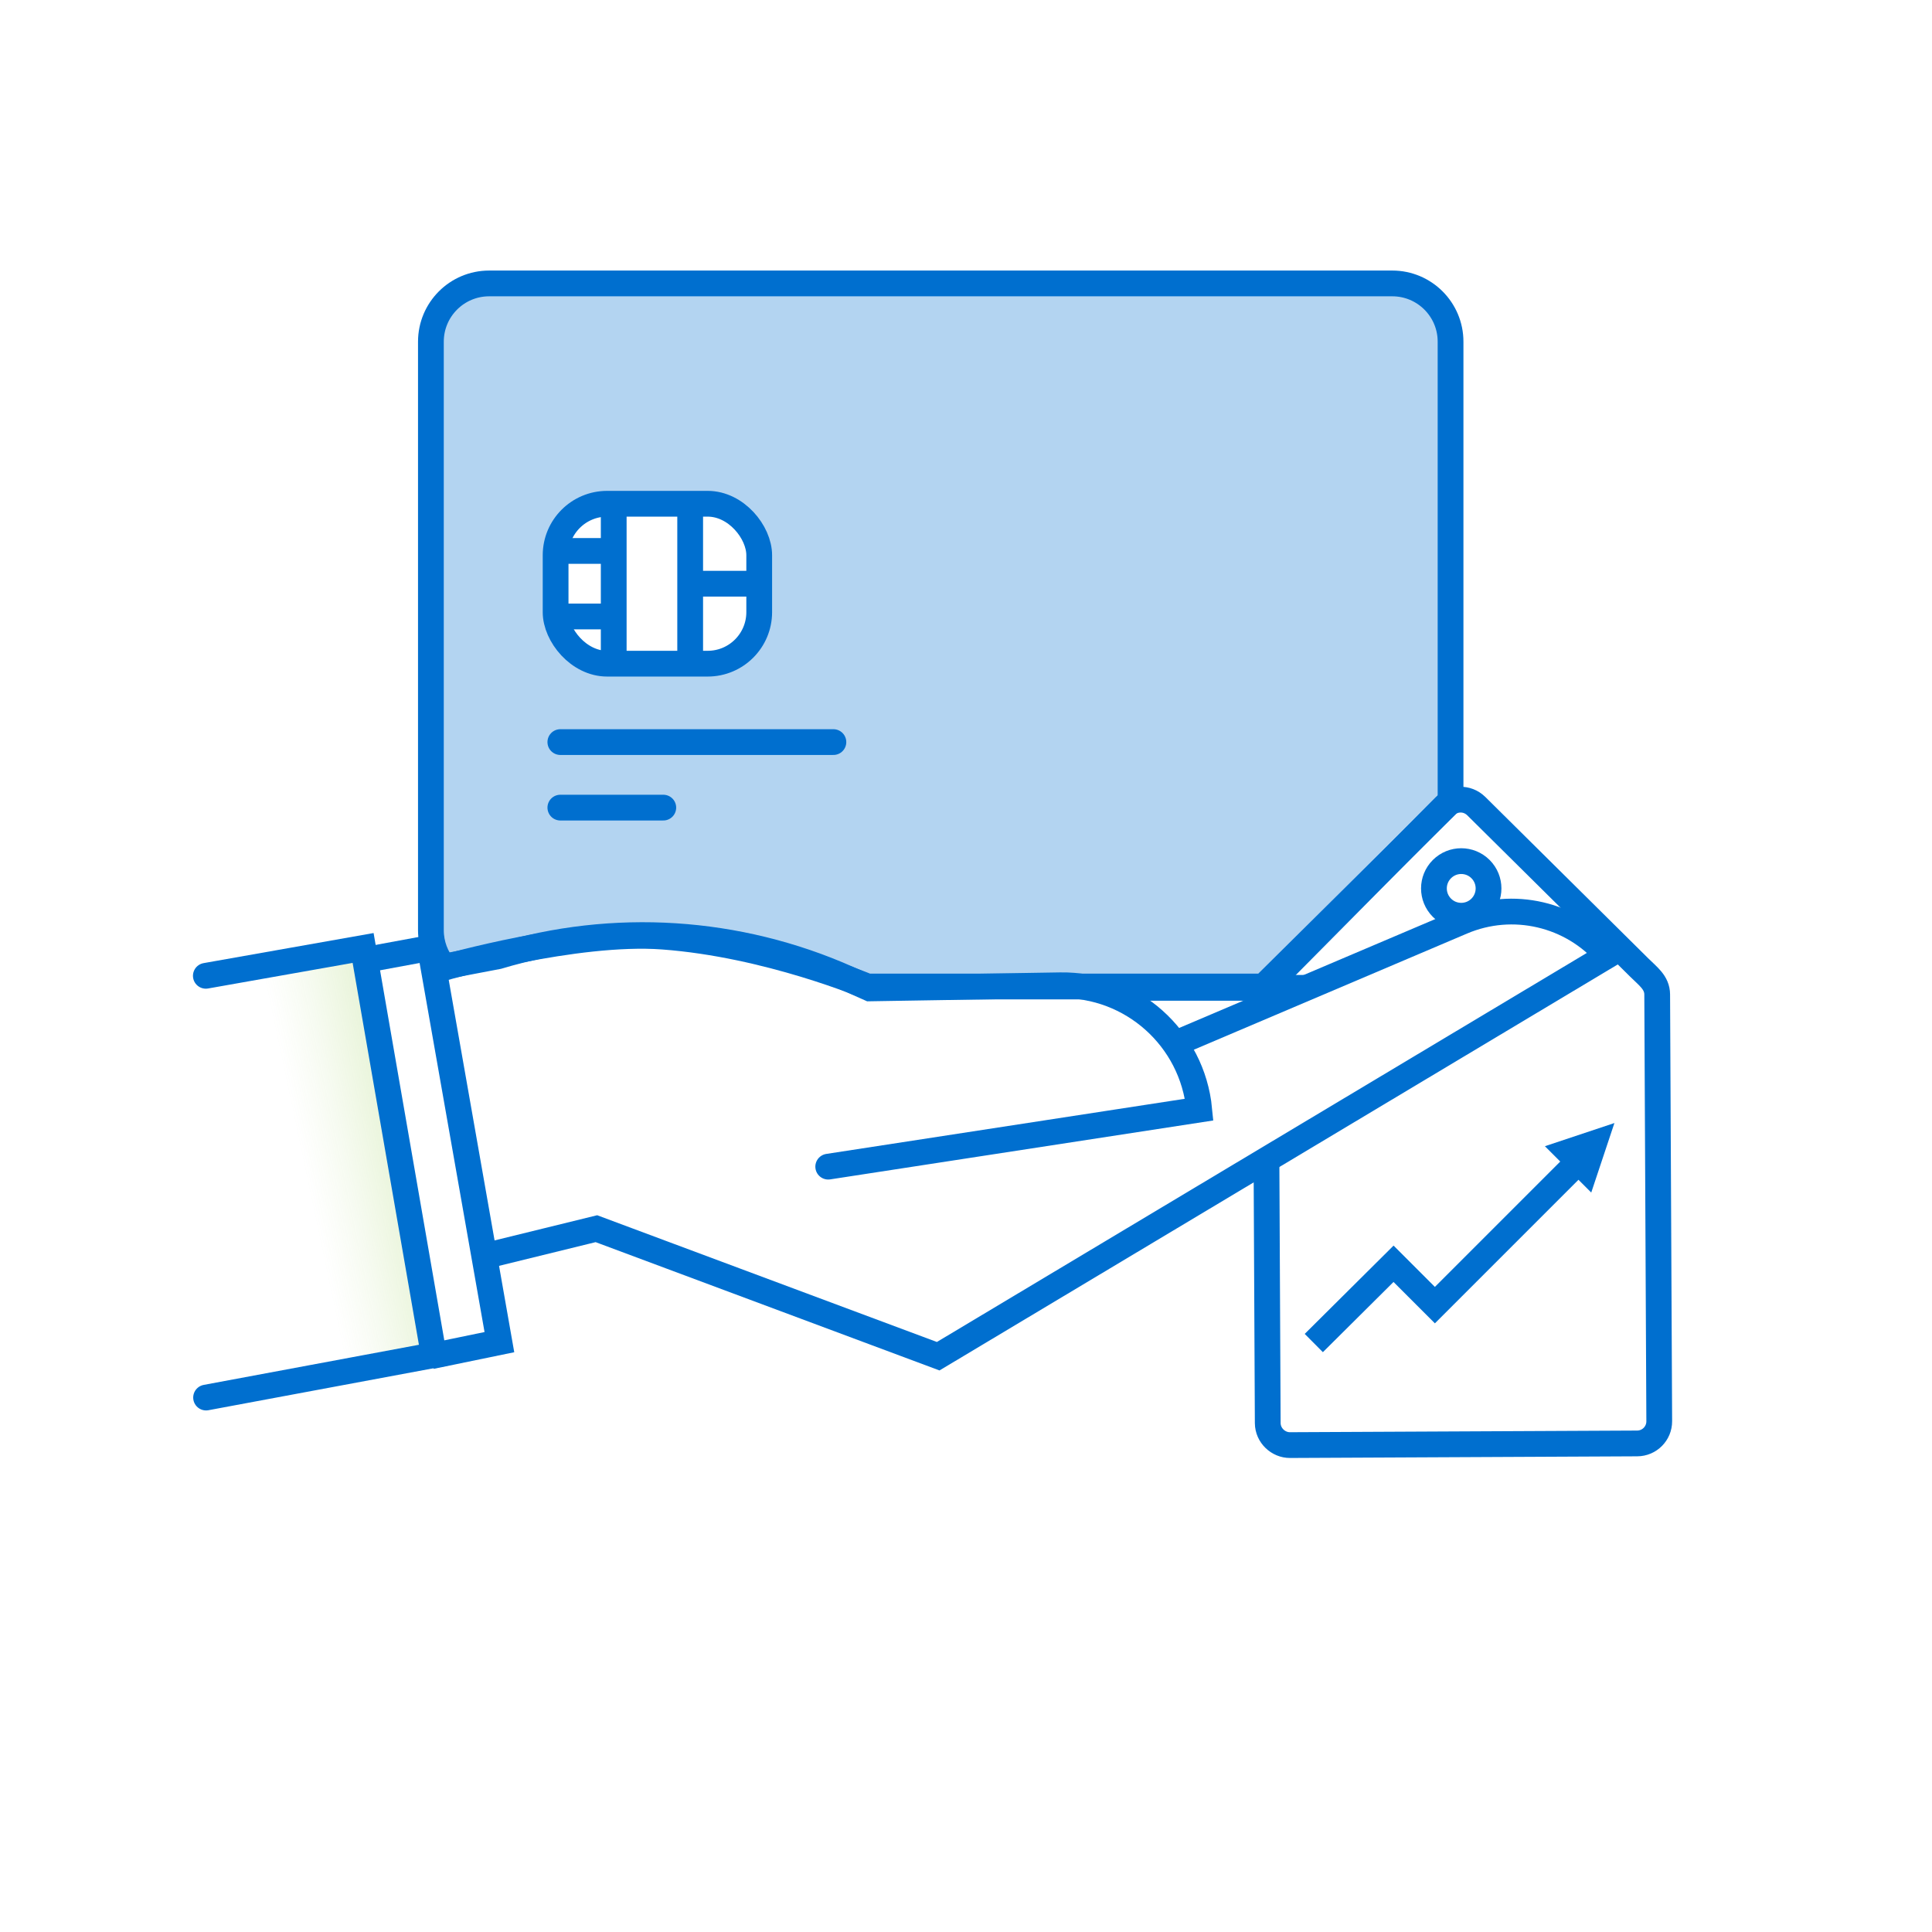 <svg width="150" height="150" viewBox="0 0 150 150" fill="none" xmlns="http://www.w3.org/2000/svg">
<rect width="150" height="150" fill="white"/>
<path fill-rule="evenodd" clip-rule="evenodd" d="M34.51 75.123C33.852 74.337 33.455 73.324 33.455 72.218V26.529C33.455 24.031 35.48 22.005 37.979 22.005H108.097C110.596 22.005 112.621 24.031 112.621 26.529V62.215L98.952 76.474L67.535 77.086L61.64 74.537C61.64 74.537 53.16 72.097 47.539 72.218C44.116 72.292 34.51 75.123 34.51 75.123Z" fill="#B3D4F1"/>
<path d="M16 108.506L33.679 105.21L28.192 73.6L15.982 75.761" fill="url(#paint0_linear)"/>
<path d="M16 108.506L33.679 105.21L28.192 73.6L15.982 75.761" stroke="#006FCF" stroke-width="2" stroke-linecap="round"/>
<path d="M28.019 74.591L33.388 73.6L38.773 104.203L33.468 105.296" stroke="#006FCF" stroke-width="2"/>
<path d="M37.641 97.521L46.305 95.395L72.841 105.296L124.807 74.19V74.19C122.018 70.949 117.453 69.884 113.518 71.557L91.306 81" stroke="#006FCF" stroke-width="2"/>
<path d="M64.303 90.579L93.11 86.149V86.149C92.577 80.607 87.874 76.406 82.308 76.497L67.529 76.739L65.826 75.982C57.271 72.177 47.636 71.561 38.666 74.245V74.245L34.245 75.088" stroke="#006FCF" stroke-width="2" stroke-linecap="round"/>
<path d="M43.505 57.615H64.705" stroke="#006FCF" stroke-width="2" stroke-linecap="round"/>
<path d="M43.505 62.703H51.498" stroke="#006FCF" stroke-width="2" stroke-linecap="round"/>
<path fill-rule="evenodd" clip-rule="evenodd" d="M101.4 76.695C96.436 76.695 91.317 76.695 84.44 76.695H101.4Z" stroke="#006FCF" stroke-width="2"/>
<path fill-rule="evenodd" clip-rule="evenodd" d="M34.51 75.123C33.852 74.337 33.455 73.324 33.455 72.218V26.529C33.455 24.031 35.48 22.005 37.979 22.005H108.097C110.596 22.005 112.621 24.031 112.621 26.529V62.215L98.104 76.592H85.203H67.352C67.352 76.592 59.638 73.32 51.464 72.718C44.68 72.218 34.51 75.123 34.51 75.123Z" stroke="#006FCF" stroke-width="2"/>
<rect x="43.137" y="39.111" width="15.808" height="12.416" rx="4" fill="white" stroke="#006FCF" stroke-width="2"/>
<path d="M47.649 51.09V38.959" stroke="#006FCF" stroke-width="2"/>
<path d="M43.001 42.775H47.225" stroke="#006FCF" stroke-width="2"/>
<path d="M43.001 47.863H47.225" stroke="#006FCF" stroke-width="2"/>
<path d="M53.585 51.09V38.959" stroke="#006FCF" stroke-width="2"/>
<path d="M54.009 45.319H58.873" stroke="#006FCF" stroke-width="2"/>
<path d="M98.329 90.173C98.362 96.944 98.427 110.486 98.427 110.486C98.433 111.452 99.249 112.202 100.155 112.197L127.11 112.068C128.062 112.066 128.829 111.29 128.823 110.341C128.711 86.987 128.734 91.792 128.664 77.21V77.21C128.659 76.29 127.96 75.805 127.268 75.118L114.612 62.581C113.897 61.887 112.821 61.947 112.179 62.595L98.765 76.139C98.445 76.461 98.268 76.9 98.267 77.357" stroke="#006FCF" stroke-width="2"/>
<circle cx="113.45" cy="68.977" r="2.12" transform="rotate(45 113.45 68.977)" stroke="#006FCF" stroke-width="2"/>
<path d="M102.003 104.273L108.194 98.12L111.404 101.33L122.696 90.038" stroke="#006FCF" stroke-width="2"/>
<path d="M125.343 87.192L123.544 92.589L119.946 88.991L125.343 87.192Z" fill="#006FCF"/>
<defs>
<linearGradient id="paint0_linear" x1="36.412" y1="35.548" x2="-6.94" y2="44.712" gradientUnits="userSpaceOnUse">
<stop stop-color="#78BE20" stop-opacity="0.954"/>
<stop offset="0.54" stop-color="white" stop-opacity="0.4"/>
<stop offset="0.853" stop-color="white" stop-opacity="0.01"/>
<stop offset="1" stop-color="white" stop-opacity="0.01"/>
</linearGradient>
</defs>
</svg>
